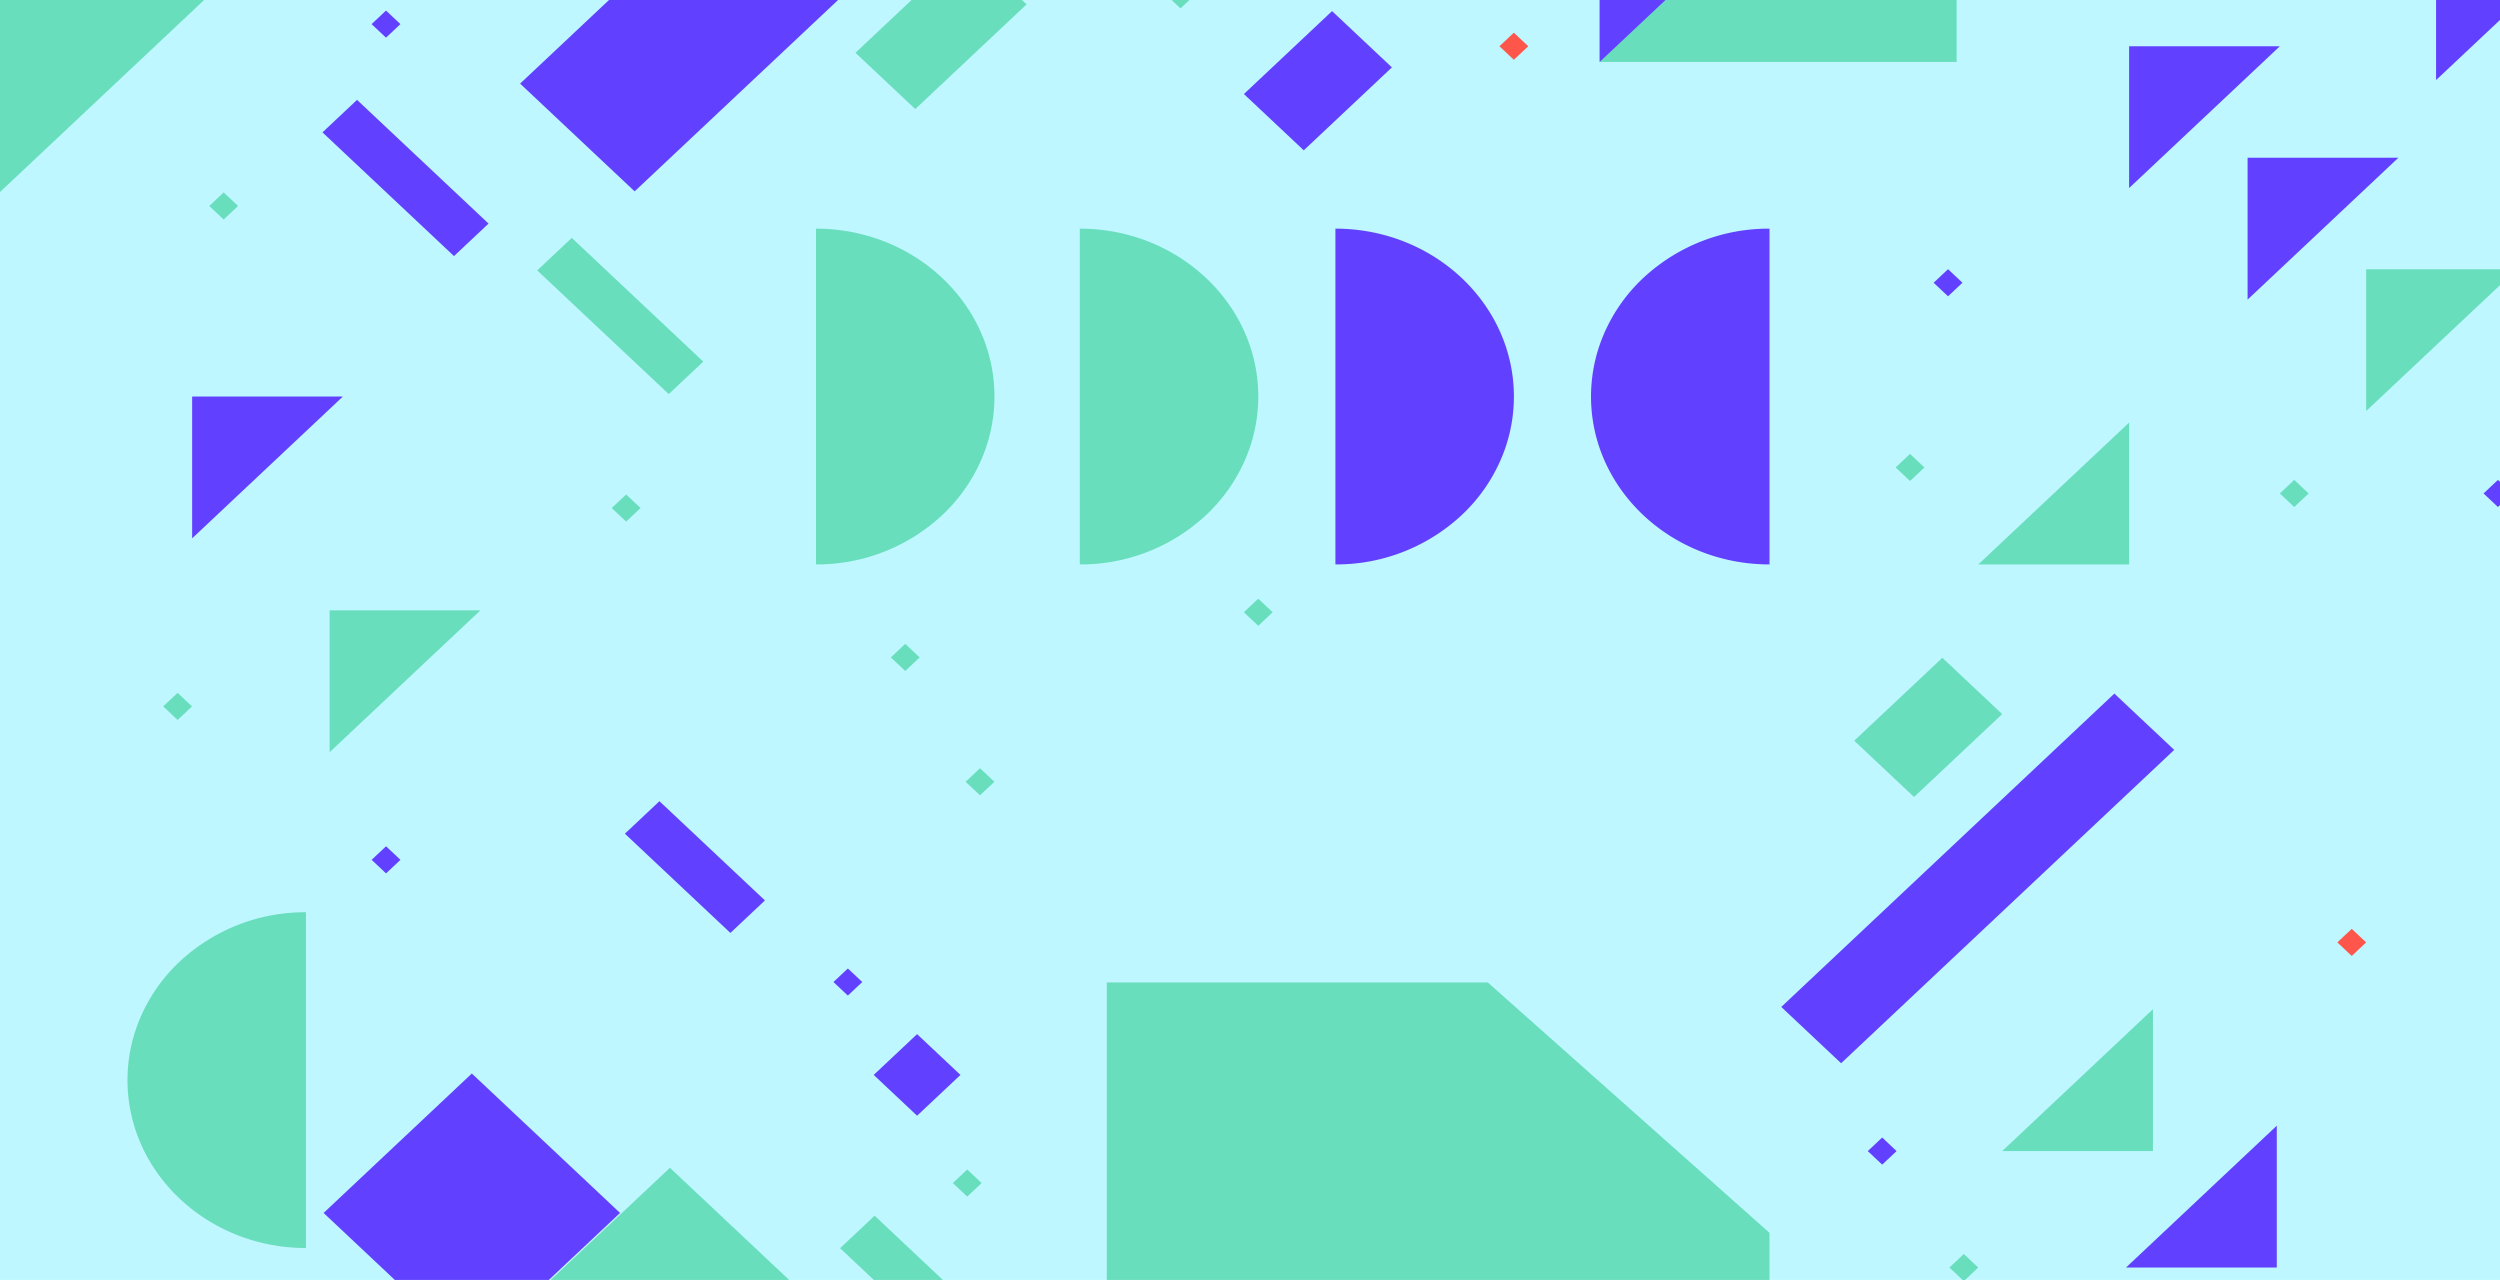 <svg id="Component_11_1" data-name="Component 11 – 1" xmlns="http://www.w3.org/2000/svg" xmlns:xlink="http://www.w3.org/1999/xlink" width="1920" height="983" viewBox="0 0 1920 983">
  <defs>
    <clipPath id="clip-path">
      <rect id="Rectangle_390" data-name="Rectangle 390" width="1920" height="983" fill="#bef7ff"/>
    </clipPath>
  </defs>
  <rect id="Rectangle_393" data-name="Rectangle 393" width="1920" height="983" fill="#bef7ff"/>
  <g id="Mask_Group_9" data-name="Mask Group 9" clip-path="url(#clip-path)">
    <g id="Group_874" data-name="Group 874" transform="translate(2081.706 -285.886) rotate(90)">
      <rect id="Rectangle_185" data-name="Rectangle 185" width="257.884" height="274.149" transform="translate(75.559 579.018)" fill="#69debc"/>
      <path id="Path_2296" data-name="Path 2296" d="M0,0,257.884,274.15H0Z" transform="translate(75.559 579.018)" fill="#6140ff"/>
      <path id="Path_2297" data-name="Path 2297" d="M0,0,108.88,115.747H0Z" transform="translate(321.417 330.803)" fill="#6140ff"/>
      <path id="Path_2298" data-name="Path 2298" d="M0,0,108.953,115.825H0Z" transform="translate(407.012 239.732)" fill="#6140ff"/>
      <path id="Path_2315" data-name="Path 2315" d="M0,0,108.953,115.825H0Z" transform="translate(238.417 94.97)" fill="#6140ff"/>
      <path id="Path_2299" data-name="Path 2299" d="M0,0,108.879,115.747H0Z" transform="translate(492.68 148.738)" fill="#69debc"/>
      <path id="Path_2300" data-name="Path 2300" d="M0,0,108.88,115.747H0Z" transform="translate(590.43 1818.387)" fill="#6140ff"/>
      <path id="Path_2301" data-name="Path 2301" d="M108.953,115.747,0,0H108.953Z" transform="translate(1060.948 428.258)" fill="#69debc"/>
      <path id="Path_2302" data-name="Path 2302" d="M108.952,115.825,0,0H108.952Z" transform="translate(1150.424 333.139)" fill="#6140ff"/>
      <path id="Path_2303" data-name="Path 2303" d="M108.953,115.825,0,0H108.953Z" transform="translate(610.419 446.55)" fill="#69debc"/>
      <path id="Path_2304" data-name="Path 2304" d="M0,0,108.953,115.824H0Z" transform="translate(754.61 1712.729)" fill="#69debc"/>
      <g id="Group_869" data-name="Group 869" transform="translate(461.488 722.723)">
        <path id="Path_2305" data-name="Path 2305" d="M257.884,0c0,75.582-57.845,137.075-128.942,137.075a121.9,121.9,0,0,1-38.88-6.383h0A127.979,127.979,0,0,1,35.439,94.263,141.132,141.132,0,0,1,0,0Z" fill="#6140ff"/>
      </g>
      <g id="Group_870" data-name="Group 870" transform="translate(461.488 919.034)">
        <path id="Path_2306" data-name="Path 2306" d="M0,137.075C0,61.493,57.845,0,128.942,0a121.9,121.9,0,0,1,38.88,6.383h0a127.976,127.976,0,0,1,54.623,36.429,141.131,141.131,0,0,1,35.439,94.263Z" fill="#6140ff"/>
      </g>
      <g id="Group_871" data-name="Group 871" transform="translate(461.488 1115.344)">
        <path id="Path_2307" data-name="Path 2307" d="M0,137.075C0,61.493,57.845,0,128.942,0a121.9,121.9,0,0,1,38.88,6.383h0a127.976,127.976,0,0,1,54.623,36.429,141.131,141.131,0,0,1,35.439,94.263Z" fill="#69debc"/>
      </g>
      <g id="Group_872" data-name="Group 872" transform="translate(461.488 1317.959)">
        <path id="Path_2308" data-name="Path 2308" d="M0,137.075C0,61.493,57.845,0,128.942,0a121.893,121.893,0,0,1,38.88,6.383h0a127.982,127.982,0,0,1,54.623,36.429,141.131,141.131,0,0,1,35.439,94.263Z" fill="#69debc"/>
      </g>
      <g id="Group_873" data-name="Group 873" transform="translate(986.482 1846.721)">
        <path id="Path_2309" data-name="Path 2309" d="M257.884,0c0,75.582-57.844,137.075-128.942,137.075a121.894,121.894,0,0,1-38.88-6.383h0A127.985,127.985,0,0,1,35.439,94.264,141.133,141.133,0,0,1,0,0Z" fill="#69debc"/>
      </g>
      <path id="Path_2310" data-name="Path 2310" d="M505.883,0V292.675H313.605V508.99H0V216.315L192.278,0Z" transform="translate(1040.439 722.723)" fill="#69debc"/>
      <path id="Path_2311" data-name="Path 2311" d="M0,216.315,192.351,0H0Z" transform="translate(1354.044 1015.399)" fill="#6140ff"/>
      <path id="Path_2312" data-name="Path 2312" d="M279.855.034,0,7.824,136.282,152.66Z" transform="matrix(0.999, 0.035, -0.035, 0.999, 1220.914, 0)" fill="#6140ff"/>
      <path id="Path_2652" data-name="Path 2652" d="M0,0,230.216,7.038l7.038,230.216L7.038,230.216Z" transform="translate(1340.562 1399.442) rotate(45)" fill="#69debc"/>
      <path id="Path_2653" data-name="Path 2653" d="M0,0,156.2,4.775l4.775,156.2L4.775,156.2Z" transform="translate(1217.427 1605.523) rotate(45)" fill="#6140ff"/>
      <path id="Path_2314" data-name="Path 2314" d="M0,0,278.02,295.555H0Z" transform="translate(155.644 1786.473)" fill="#69debc"/>
      <path id="Path_2654" data-name="Path 2654" d="M12.031,3.46l120.7-3.69-12.76,417.379-120.7,3.69Z" transform="translate(53.036 1384.167) rotate(-45)" fill="#6140ff"/>
      <path id="Path_2655" data-name="Path 2655" d="M3.38,1.813,66.447-.115l-3.586,117.3L-.206,119.111Z" transform="translate(242.341 1340.363) rotate(-45)" fill="#69debc"/>
      <path id="Path_2656" data-name="Path 2656" d="M10.121,1.8,73.189-.127,62.456,350.937-.611,352.865Z" transform="translate(0 971.086) rotate(-45)" fill="#69debc"/>
      <path id="Path_2657" data-name="Path 2657" d="M10.121,1.8,73.189-.127,62.456,350.937-.611,352.865Z" transform="translate(810.136 463.753) rotate(-45)" fill="#6140ff"/>
      <path id="Path_2658" data-name="Path 2658" d="M2.676,1.814,65.744-.114l-2.84,92.9L-.164,94.716Z" transform="translate(291.239 1059.297) rotate(-45)" fill="#6140ff"/>
      <path id="Path_2659" data-name="Path 2659" d="M2.676,1.814,65.744-.114l-2.84,92.9L-.164,94.716Z" transform="translate(787.893 590.587) rotate(-45)" fill="#69debc"/>
      <path id="Path_2660" data-name="Path 2660" d="M.437.437,15.619-.027l-.464,15.182-15.182.464Z" transform="translate(875.267 1329.065) rotate(-45)" fill="#69debc"/>
      <path id="Path_2661" data-name="Path 2661" d="M.437.437,15.619-.027l-.464,15.182-15.182.464Z" transform="translate(1029.054 1430.549) rotate(-45)" fill="#6140ff"/>
      <path id="Path_2662" data-name="Path 2662" d="M.437.437,15.619-.027l-.464,15.182-15.182.464Z" transform="translate(935.215 1785.23) rotate(-45)" fill="#6140ff"/>
      <path id="Path_2663" data-name="Path 2663" d="M.437.437,15.619-.027l-.464,15.182-15.182.464Z" transform="translate(433.051 1909.932) rotate(-45)" fill="#69debc"/>
      <path id="Path_2664" data-name="Path 2664" d="M.437.437,15.619-.027l-.464,15.182-15.182.464Z" transform="translate(745.061 1115.366) rotate(-45)" fill="#69debc"/>
      <path id="Path_2665" data-name="Path 2665" d="M.437.437,15.619-.027l-.464,15.182-15.182.464Z" transform="translate(779.749 1386.479) rotate(-45)" fill="#69debc"/>
      <path id="Path_2666" data-name="Path 2666" d="M.437.437,15.619-.027l-.464,15.182-15.182.464Z" transform="translate(633.868 614.795) rotate(-45)" fill="#69debc"/>
      <path id="Path_2667" data-name="Path 2667" d="M.437.437,15.619-.027l-.464,15.182-15.182.464Z" transform="translate(653.832 163.273) rotate(-45)" fill="#6140ff"/>
      <path id="Path_2668" data-name="Path 2668" d="M.437.437,15.619-.027l-.464,15.182-15.182.464Z" transform="translate(1158.894 636.191) rotate(-45)" fill="#6140ff"/>
      <path id="Path_2669" data-name="Path 2669" d="M.437.437,15.619-.027l-.464,15.182-15.182.464Z" transform="translate(665.029 1600.838) rotate(-45)" fill="#69debc"/>
      <path id="Path_2670" data-name="Path 2670" d="M.437.437,15.619-.027l-.464,15.182-15.182.464Z" transform="translate(817.387 1945.305) rotate(-45)" fill="#69debc"/>
      <path id="Path_2671" data-name="Path 2671" d="M.437.437,15.619-.027l-.464,15.182-15.182.464Z" transform="translate(1183.453 1338.875) rotate(-45)" fill="#69debc"/>
      <path id="Path_2672" data-name="Path 2672" d="M.437.437,15.619-.027l-.464,15.182-15.182.464Z" transform="translate(293.378 1785.259) rotate(-45)" fill="#6140ff"/>
      <path id="Path_2673" data-name="Path 2673" d="M.437.437,15.619-.027l-.464,15.182-15.182.464Z" transform="translate(310.376 919.068) rotate(-45)" fill="#fe564a"/>
      <path id="Path_2674" data-name="Path 2674" d="M.437.437,15.619-.027l-.464,15.182-15.182.464Z" transform="translate(196.825 264.493) rotate(-45)" fill="#69debc"/>
      <path id="Path_2675" data-name="Path 2675" d="M.437.437,15.619-.027l-.464,15.182-15.182.464Z" transform="translate(237.34 463.329) rotate(-45)" fill="#69debc"/>
      <path id="Path_2676" data-name="Path 2676" d="M.437.437,15.619-.027l-.464,15.182-15.182.464Z" transform="translate(492 585.62) rotate(-45)" fill="#6140ff"/>
      <path id="Path_2677" data-name="Path 2677" d="M.437.437,15.619-.027l-.464,15.182-15.182.464Z" transform="translate(653.834 319.727) rotate(-45)" fill="#69debc"/>
      <path id="Path_2678" data-name="Path 2678" d="M.437.437,15.619-.027l-.464,15.182-15.182.464Z" transform="translate(998.619 275.564) rotate(-45)" fill="#fe564a"/>
      <path id="Path_2679" data-name="Path 2679" d="M.437.437,15.619-.027l-.464,15.182-15.182.464Z" transform="translate(1102 138.087) rotate(-45)" fill="#6140ff"/>
      <path id="Path_2680" data-name="Path 2680" d="M.437.437,15.619-.027l-.464,15.182-15.182.464Z" transform="translate(1248.335 573.481) rotate(-45)" fill="#69debc"/>
      <path id="Path_2681" data-name="Path 2681" d="M0,0,36.405,1.113l4.237,138.6L4.237,138.6Z" transform="translate(387.548 1834.038) rotate(-135)" fill="#6140ff"/>
      <path id="Path_2682" data-name="Path 2682" d="M0,0,36.405,1.113l4.237,138.6L4.237,138.6Z" transform="translate(493.547 1669.119) rotate(-135)" fill="#69debc"/>
      <path id="Path_2683" data-name="Path 2683" d="M0,0,36.405,1.113l3.4,111.18L3.4,111.18Z" transform="translate(926.16 1601.79) rotate(-135)" fill="#6140ff"/>
      <path id="Path_2684" data-name="Path 2684" d="M0,0,36.405,1.113,42.839,211.54,6.433,210.427Z" transform="translate(1244.502 1436.529) rotate(-135)" fill="#69debc"/>
      <path id="Path_2685" data-name="Path 2685" d="M0,0,45.7,1.4l1.4,45.7L1.4,45.7Z" transform="translate(1111.427 1344.085) rotate(45)" fill="#6140ff"/>
    </g>
  </g>
</svg>
